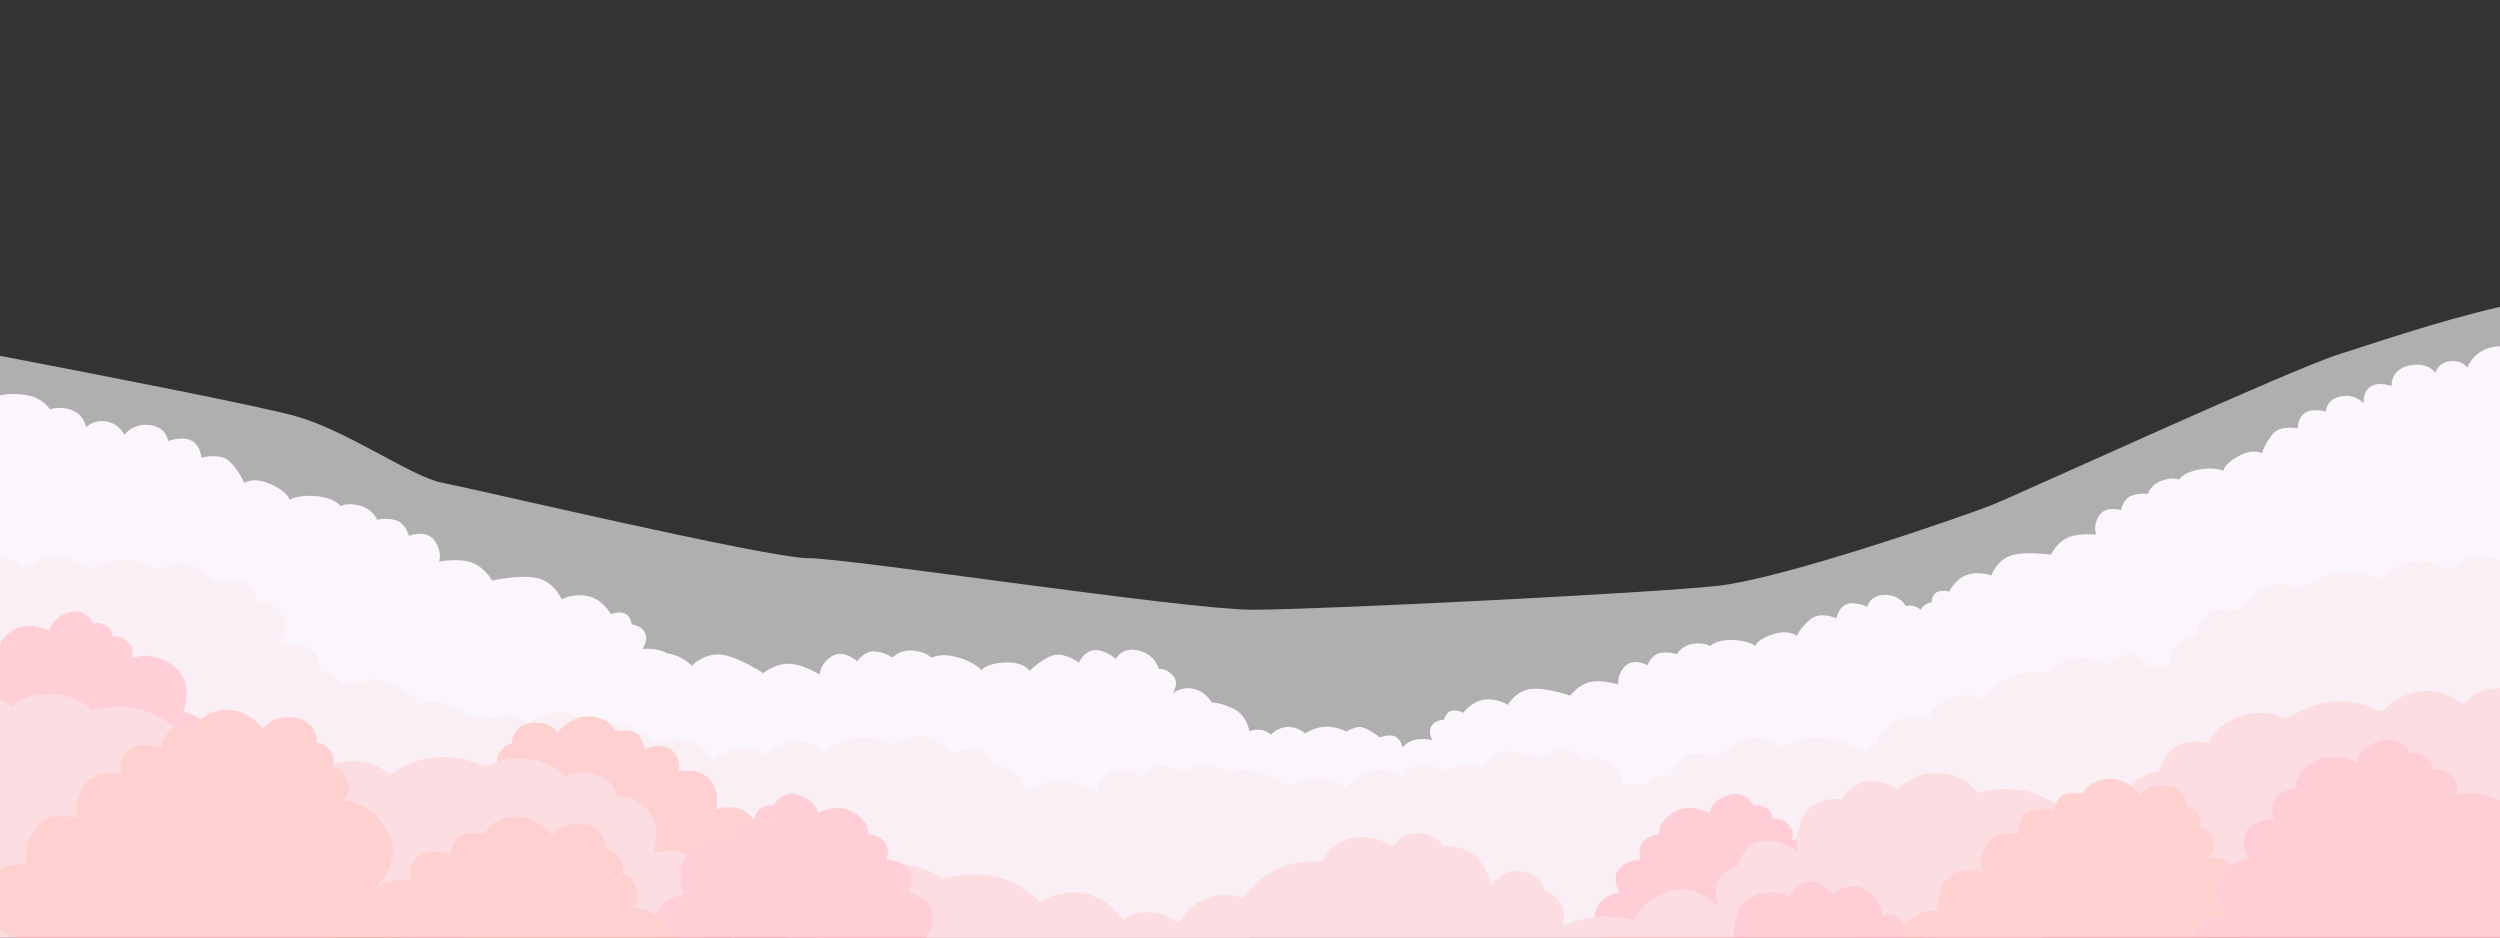<?xml version="1.0" encoding="UTF-8" standalone="no"?>
<!-- Created with Inkscape (http://www.inkscape.org/) -->

<svg
   xmlns:dc="http://purl.org/dc/elements/1.1/"
   xmlns:cc="http://creativecommons.org/ns#"
   xmlns:rdf="http://www.w3.org/1999/02/22-rdf-syntax-ns#"
   xmlns:svg="http://www.w3.org/2000/svg"
   xmlns="http://www.w3.org/2000/svg"
   xmlns:sodipodi="http://sodipodi.sourceforge.net/DTD/sodipodi-0.dtd"
   xmlns:inkscape="http://www.inkscape.org/namespaces/inkscape"
   width="1920"
   height="720"
   viewBox="0 0 1920 720"
   id="svg4223"
   version="1.1"
   inkscape:version="0.91 r13725"
   sodipodi:docname="tfs-present-home-page-bg-monochrome.svg"
   inkscape:export-filename="/home/karel/OneDrive/projects/tools-for-schools/graphics-and-desings/TFS-presenting-portal-design/school-in-forest.png"
   inkscape:export-xdpi="180"
   inkscape:export-ydpi="180">
  <rect x="0" y="0" width="1920" height="720" fill="#333333" stroke="none"/>
  <defs
     id="defs4225">
    <clipPath
       clipPathUnits="userSpaceOnUse"
       id="clipPath40">
      <path
         d="m 25.732,43.187 748.536,0 0,240 -748.536,0 0,-240 z"
         id="path42"
         inkscape:connector-curvature="0" />
    </clipPath>
    <clipPath
       clipPathUnits="userSpaceOnUse"
       id="clipPath4900">
      <rect
         style="opacity:1;fill:#ffffff;fill-opacity:0.49;stroke:none;stroke-width:3;stroke-linecap:butt;stroke-linejoin:miter;stroke-miterlimit:4;stroke-dasharray:none;stroke-dashoffset:5.4;stroke-opacity:1"
         id="rect4902"
         width="1920"
         height="720"
         x="0"
         y="332.362" />
    </clipPath>
  </defs>
  <sodipodi:namedview
     id="base"
     pagecolor="#ffffff"
     bordercolor="#666666"
     borderopacity="1.0"
     inkscape:pageopacity="0.0"
     inkscape:pageshadow="2"
     inkscape:zoom="0.70710678"
     inkscape:cx="952.56427"
     inkscape:cy="257.13882"
     inkscape:document-units="px"
     inkscape:current-layer="layer2"
     showgrid="false"
     borderlayer="true"
     width="1920mm"
     inkscape:snap-bbox="true"
     inkscape:bbox-paths="true"
     inkscape:bbox-nodes="true"
     inkscape:snap-bbox-edge-midpoints="true"
     inkscape:snap-page="true"
     units="px"
     inkscape:window-width="1920"
     inkscape:window-height="1056"
     inkscape:window-x="0"
     inkscape:window-y="24"
     inkscape:window-maximized="1"
     showguides="true"
     inkscape:snap-global="true"
     inkscape:guide-bbox="true" />
  <g
     inkscape:label="Layer 1"
     inkscape:groupmode="layer"
     id="layer1"
     transform="translate(0,-332.363)">
    <rect
       style="opacity:1;fill:#ffffff;fill-opacity:0.399;stroke:none;stroke-width:1;stroke-linecap:butt;stroke-linejoin:miter;stroke-miterlimit:4;stroke-dasharray:none;stroke-dashoffset:5.4;stroke-opacity:1"
       id="rect5739"
       width="266.5"
       height="127"
       x="1192.5"
       y="-362.138" />
    <path
       style="fill:#f2e7f4;fill-opacity:1;fill-rule:evenodd;stroke:none;stroke-width:1px;stroke-linecap:butt;stroke-linejoin:miter;stroke-opacity:1"
       d="M 1920 265.947 C 1918.028 266.005 1915.94 266.217 1913.715 266.695 C 1899.174 269.818 1894.949 282.166 1894.949 282.166 C 1894.949 282.166 1890.316 275.929 1880.926 277.525 C 1871.536 279.122 1870.459 286.422 1870.459 286.422 C 1870.459 286.422 1864.843 277.482 1850.141 280.736 C 1835.438 283.991 1836.764 296.643 1836.764 296.643 C 1836.764 296.643 1827.063 292.535 1820.543 296.941 C 1814.023 301.347 1815.365 309.82 1815.365 309.82 C 1815.365 309.82 1810.645 303.9 1801.762 304 C 1800.493 304.014 1799.138 304.152 1797.701 304.447 C 1786.203 306.806 1786.309 316.088 1786.309 316.088 C 1786.309 316.088 1776.08 313.176 1770.223 317.117 C 1764.366 321.058 1764.695 328.945 1764.695 328.945 C 1764.695 328.945 1751.735 326.267 1745.77 332.971 C 1739.804 339.674 1737.088 348.164 1737.088 348.164 C 1737.088 348.164 1730.872 343.876 1719.041 350.393 C 1707.21 356.909 1707.619 361.691 1707.619 361.691 C 1707.619 361.691 1701.831 358.401 1689.279 360.506 C 1676.727 362.61 1673.438 368.396 1673.438 368.396 C 1673.438 368.396 1668.762 366.043 1660.084 369.193 C 1651.406 372.343 1649.6 379.379 1649.6 379.379 C 1649.6 379.379 1642.962 378.226 1636.647 380.83 C 1630.331 383.434 1628.982 391.807 1628.982 391.807 C 1628.982 391.807 1617.3 387.989 1612.135 396 C 1606.969 404.011 1609.945 410.639 1609.945 410.639 C 1609.945 410.639 1596.731 409.015 1588.111 412.848 C 1579.492 416.681 1575.127 426 1575.127 426 C 1575.127 426 1556.299 423.134 1544.889 426.518 C 1533.478 429.901 1529.348 441.953 1529.348 441.953 C 1529.348 441.953 1520.085 438.272 1510.725 441.48 C 1501.364 444.689 1497.027 454.35 1497.027 454.35 C 1497.027 454.35 1491.387 452.766 1487.434 454.824 C 1483.48 456.882 1483.605 462.377 1483.605 462.377 C 1483.605 462.377 1477.375 463.556 1475.147 468.363 C 1474.869 468.106 1474.57 467.854 1474.234 467.619 C 1468.455 463.565 1463.772 465.488 1463.772 465.488 C 1463.772 465.488 1459.176 456.732 1447.439 456.879 C 1435.703 457.026 1434.055 466.16 1434.055 466.16 C 1434.055 466.16 1424.56 461.373 1418.064 464.139 C 1411.569 466.904 1410.404 474.711 1410.404 474.711 C 1410.404 474.711 1398.181 469.636 1391.059 475.094 C 1383.936 480.551 1379.668 488.377 1379.668 488.377 C 1379.668 488.377 1374.371 482.995 1361.523 487.162 C 1348.675 491.33 1348.176 496.104 1348.176 496.104 C 1348.176 496.104 1343.112 491.78 1330.389 491.479 C 1317.665 491.177 1313.342 496.24 1313.342 496.24 C 1313.342 496.24 1309.196 493.047 1300.08 494.504 C 1290.964 495.961 1287.861 502.529 1287.861 502.529 C 1287.861 502.529 1281.561 500.144 1274.867 501.51 C 1268.174 502.876 1265.27 510.844 1265.27 510.844 C 1265.27 510.844 1254.52 504.89 1247.936 511.783 C 1241.351 518.676 1243.022 525.746 1243.022 525.746 C 1243.022 525.746 1230.352 521.658 1221.164 523.797 C 1211.976 525.935 1205.93 534.264 1205.93 534.264 C 1205.93 534.264 1187.983 527.898 1176.139 529.068 C 1164.295 530.239 1157.963 541.297 1157.963 541.297 C 1157.963 541.297 1149.563 535.934 1139.766 537.318 C 1129.968 538.703 1123.887 547.373 1123.887 547.373 C 1123.887 547.373 1118.646 544.754 1114.375 546.029 C 1110.104 547.305 1109.191 552.725 1109.191 552.725 C 1109.191 552.725 1102.299 552.691 1099.375 557.555 C 1096.451 562.419 1099.971 568.305 1099.971 568.305 C 1099.971 568.305 1084.464 564.954 1078.455 572.941 C 1078.386 573.033 1078.328 573.128 1078.262 573.221 C 1077.361 573.224 1076.772 573.328 1076.772 573.328 C 1076.772 573.328 1076.522 569.078 1072.272 566.078 C 1068.022 563.078 1059.772 566.328 1059.772 566.328 C 1059.772 566.328 1049.522 558.328 1044.522 558.328 C 1039.522 558.328 1034.022 561.828 1034.022 561.828 C 1034.022 561.828 1026.022 557.578 1017.521 558.078 C 1009.021 558.578 1002.521 563.328 1002.521 563.328 C 1002.521 563.328 996.521 557.828 988.521 558.328 C 980.521 558.828 976.021 564.328 976.021 564.328 C 976.021 564.328 972.271 560.078 965.521 560.328 C 963.465 560.404 961.435 560.901 959.602 561.551 C 958.289 556.003 955.284 548.431 948.4 544.891 C 936.86 538.955 930.787 539.621 930.787 539.621 C 930.787 539.621 926.364 531.324 916.805 529.035 C 907.245 526.747 900.508 532.58 900.508 532.58 C 900.508 532.58 906.187 525.108 900.951 519.008 C 895.715 512.908 890.008 513.709 890.008 513.709 C 890.008 513.709 887.4 502.755 874.41 499.613 C 861.42 496.472 857.029 506.086 857.029 506.086 C 857.029 506.086 847.902 498.129 839.957 499.352 C 832.012 500.574 828.529 508.859 828.529 508.859 C 828.529 508.859 816.473 499.82 807.078 503.836 C 797.683 507.852 790.771 515.285 790.771 515.285 C 790.771 515.285 786.444 507.857 771.096 508.838 C 755.747 509.819 753.85 514.943 753.85 514.943 C 753.85 514.943 749.482 508.748 735.529 504.834 C 721.576 500.92 715.381 505.287 715.381 505.287 C 715.381 505.287 711.704 500.598 701.236 499.639 C 690.769 498.68 685.498 505.053 685.498 505.053 C 685.498 505.053 679.219 500.649 671.449 500.271 C 663.68 499.894 658.23 507.867 658.23 507.867 C 658.23 507.867 648.046 498.272 638.842 504.023 C 629.637 509.775 629.49 518.047 629.49 518.047 C 629.49 518.047 616.66 509.969 605.922 509.742 C 595.183 509.515 586.168 517.002 586.168 517.002 C 586.168 517.002 568.158 504.926 554.762 502.883 C 541.365 500.84 531.268 511.256 531.268 511.256 C 531.268 511.256 523.52 502.988 512.334 501.748 C 504.79 497.228 493.383 498.328 493.383 498.328 C 493.383 498.328 498.139 492.137 495.475 486.25 C 492.81 480.363 485.012 479.49 485.012 479.49 C 485.012 479.49 484.693 473.24 480.031 471.234 C 475.369 469.228 469.098 471.498 469.098 471.498 C 469.098 471.498 463.363 460.89 452.465 458.031 C 441.566 455.172 431.357 460.129 431.357 460.129 C 431.357 460.129 425.657 446.789 412.416 443.902 C 399.175 441.016 378.037 445.848 378.037 445.848 C 378.037 445.848 372.298 435.629 362.189 431.998 C 352.081 428.367 337.211 431.318 337.211 431.318 C 337.211 431.318 340.035 423.544 333.498 414.879 C 326.961 406.214 314.016 411.529 314.016 411.529 C 314.016 411.529 311.782 402.133 304.393 399.705 C 297.003 397.277 289.562 399.143 289.562 399.143 C 289.562 399.143 286.92 391.304 276.803 388.453 C 266.685 385.603 261.574 388.668 261.574 388.668 C 261.574 388.668 257.354 382.372 242.924 381.033 C 228.494 379.695 222.197 383.916 222.197 383.916 C 222.197 383.916 222.262 378.452 208.281 372.043 C 194.301 365.634 187.6 371.021 187.6 371.021 C 187.6 371.021 183.804 361.609 176.469 354.496 C 169.133 347.384 154.641 351.51 154.641 351.51 C 154.641 351.51 154.354 342.526 147.373 338.541 C 140.392 334.556 129.021 338.719 129.021 338.719 C 129.021 338.719 128.364 328.17 115.109 326.455 C 101.855 324.74 95.5 334.037 95.5 334.037 C 95.5 334.037 92.42 326.06 82.385 323.816 C 72.35 321.573 66.191 328.148 66.191 328.148 C 66.191 328.148 64.676 318.628 55.242 315.008 C 45.808 311.388 38.398 314.389 38.398 314.389 C 38.398 314.389 33.215 306.092 22.064 303.754 C 10.545 301.339 1.633 303.299 0 303.699 L 0 618.143 L 428.502 621.758 C 427.925 627.837 428.674 635.792 434.611 641.994 C 445.72 653.597 467.131 659.854 467.131 659.854 L 628.117 720 L 959.277 720 L 979.098 640.037 L 1083.834 644.279 C 1088.713 648.81 1094.223 649.402 1094.223 649.402 C 1094.223 649.402 1092.127 666.075 1104.1 673.537 C 1116.072 680.999 1135.652 681.674 1135.652 681.674 L 1490.062 720 L 1568.154 720 L 1567.205 581.283 L 1920 552.27 L 1920 265.947 z M 1476.984 478.764 C 1477.035 478.83 1477.047 478.846 1477.09 478.9 C 1476.915 479.118 1476.805 479.266 1476.805 479.266 C 1476.805 479.266 1476.884 479.06 1476.984 478.764 z "
       id="path4857"
       transform="translate(0,332.362)" />
    <path
       style="fill:#f3d5e2;fill-opacity:1;fill-rule:evenodd;stroke:none;stroke-width:1px;stroke-linecap:butt;stroke-linejoin:miter;stroke-opacity:1"
       d="m 1905.598,427.488 c -1.653,-0.041 -3.319,0.025 -4.973,0.229 -13.227,1.631 -19.199,11.086 -19.199,11.086 0,0 -10.492,-9.302 -26.232,-7.766 -15.741,1.536 -25.703,14.133 -25.703,14.133 0,0 -14.152,-7.213 -30.867,-5.52 -16.715,1.693 -30.965,12.482 -30.965,12.482 0,0 -11.813,-5.092 -21.553,-3.523 -9.74,1.569 -27.197,20.369 -27.197,20.369 0,0 -17.09,-3.742 -24.428,3.436 -7.338,7.178 -6.49,15.533 -6.49,15.533 0,0 -11.593,-0.63 -19.607,11.652 -2.478,3.798 -2.963,8.089 -2.455,12.203 -8.97,-2.988 -15.49,0.838 -15.49,0.838 0,0 -2.717,-6.844 -11.324,-9.465 -8.607,-2.621 -20.393,7.193 -20.393,7.193 0,0 -21.174,-7.576 -29.385,-4.863 -8.211,2.713 -15.346,11.445 -15.346,11.445 0,0 -15.443,-2.64 -29.131,2.793 -13.688,5.433 -21.785,16.762 -21.785,16.762 0,0 -12.838,-5.777 -25.705,-0.615 -12.867,5.162 -17.271,16.635 -17.271,16.635 0,0 -8.464,-4.944 -19.414,-0.871 -10.95,4.073 -19.047,15.4 -19.047,15.4 l 0.979,3.428 c -7.472,2.857 -12.238,7.117 -12.238,7.117 0,0 -12.72,-9.516 -29.479,-10.691 -16.759,-1.175 -32.637,7.033 -32.637,7.033 0,0 -10.774,-7.028 -20.639,-7.139 -9.865,-0.111 -30.264,15.445 -30.264,15.445 0,0 -16.206,-6.594 -24.658,-0.77 -8.452,5.825 -9.039,14.203 -9.039,14.203 0,0 -10.755,-2.46 -20.549,7.369 -0.413,-0.053 -0.833,-0.094 -1.266,-0.111 -11.075,-0.439 -16.004,0.143 -16.004,0.143 0,0 0.172,-10.85 -11.024,-17.17 -11.196,-6.319 -19.961,-1.146 -19.961,-1.146 0,0 -2.717,-6.844 -11.324,-9.465 -8.607,-2.621 -20.393,7.193 -20.393,7.193 0,0 -21.174,-7.576 -29.385,-4.863 -8.211,2.713 -15.344,11.445 -15.344,11.445 0,0 -0.94,-0.157 -2.512,-0.314 -1.287,-0.526 -2.681,-0.986 -4.199,-1.354 -7.781,-1.882 -12.943,0.11 -16.15,2.531 -2.092,0.49 -4.2,1.108 -6.271,1.93 -0.517,0.205 -1.011,0.433 -1.512,0.654 -3.923,-2.673 -10.629,-6.372 -16.793,-5.424 -9.392,1.445 -13.508,11.24 -13.508,11.24 0,0 -14.252,-10.685 -25.358,-5.938 -11.106,4.747 -19.275,13.533 -19.275,13.533 0,0 -5.117,-8.783 -23.26,-7.623 -18.143,1.16 -20.385,7.219 -20.385,7.219 0,0 -5.162,-7.322 -21.656,-11.949 -16.494,-4.627 -23.818,0.535 -23.818,0.535 0,0 -4.343,-5.544 -16.717,-6.678 -12.374,-1.134 -18.607,6.4 -18.607,6.4 0,0 -7.422,-5.206 -16.605,-5.652 -9.184,-0.446 -15.625,8.98 -15.625,8.98 0,0 -12.039,-11.344 -22.92,-4.545 -10.881,6.799 -11.055,16.576 -11.055,16.576 0,0 -15.165,-9.548 -27.859,-9.816 -12.694,-0.269 -23.35,8.582 -23.35,8.582 0,0 -1.863,-1.227 -4.715,-2.947 -0.399,-3.317 -1.592,-6.561 -4.152,-9.16 -9.044,-9.178 -18.918,-6.611 -18.918,-6.611 0,0 -0.728,-7.346 -8.299,-12.246 -7.571,-4.9 -21.637,1.305 -21.637,1.305 0,0 -18.312,-13.142 -26.973,-12.793 -8.661,0.349 -17.943,6.793 -17.943,6.793 0,0 -14.155,-6.802 -28.844,-5.344 -14.689,1.459 -25.617,10.139 -25.617,10.139 0,0 -10.777,-9.109 -24.6,-7.686 -13.823,1.424 -21.232,11.266 -21.232,11.266 0,0 -6.792,-7.101 -18.467,-6.197 -10.291,0.797 -19.979,7.62 -22.137,9.23 -0.724,-1.351 -6.272,-11.036 -18.67,-14.689 -13.329,-3.928 -25.59,3.057 -25.59,3.057 0,0 -9.156,-10.532 -23.33,-14.652 -14.174,-4.12 -29.334,-0.019 -29.334,-0.019 0,0 -7.947,-8.036 -16.398,-9.963 -8.451,-1.927 -28.857,7.646 -28.857,7.646 10e-6,0 -12.692,-8.673 -21.031,-5.24 -1.618,0.666 -2.994,1.471 -4.17,2.334 -11.224,-3.646 -21.355,-2.066 -21.355,-2.066 0,0 -7.192,-6.882 -19.238,-10.277 -12.046,-3.395 -17.828,2.695 -17.828,2.695 -1.987,-4.513 -3.323,-9.076 -18.834,-16.9 -15.511,-7.824 -24.262,-1.693 -24.262,-1.693 0,0 -8.937,-3.036 -15.709,2.234 -1.9,-6.274 -17.693,-11.727 -17.693,-11.727 0,0 0.23,-13.676 -10.146,-18.158 -10.377,-4.482 -20.789,0.746 -20.789,0.746 0,0 9.651,-16.745 1.316,-26.867 -8.334,-10.122 -18.572,-8.416 -18.572,-8.416 0,0 -0.074,-7.51 -7.303,-13.162 -7.229,-5.652 -22.045,-0.639 -22.045,-0.639 0,0 -17.369,-14.981 -26.178,-15.412 -8.809,-0.432 -18.801,5.26 -18.801,5.26 0,0 -13.729,-8.178 -28.748,-8.031 -15.019,0.147 -26.881,7.955 -26.881,7.955 0,0 -10.096,-10.208 -24.234,-10.018 -14.138,0.19 -22.541,9.492 -22.541,9.492 0,0 -6.24,-7.813 -18.154,-7.955 -0.691,-0.008 -1.38,0.017 -2.068,0.059 l 0,140.896 302.102,36.727 c -0.457,5.857 5.398,14.334 5.398,14.334 0,0 -21.588,-6.699 -38.342,-3.406 -16.753,3.293 -20.451,17.563 -23.527,21.307 L 227.195,657.631 562.963,720 l 1.174,0 1.559,-8.402 29.953,0.01 c 3.174,4.566 7.047,7.145 9.344,8.393 l 928.543,0 -1.32,-44.641 276.625,-69.777 111.16,-22.555 0,-152.896 c -4.013,-1.289 -9.125,-2.509 -14.402,-2.641 z"
       transform="translate(0,332.362)"
       id="path4863"
       inkscape:connector-curvature="0"
       sodipodi:nodetypes="cccscscsccccccccccscscscccscscsccccsccccccscccccscscscccccsccccscscscscscscscscscsccscscccccscccccscsccccccccccccccccccccc" />
    <path
       style="fill:#ff8094;fill-opacity:1;fill-rule:evenodd;stroke:none;stroke-width:1px;stroke-linecap:butt;stroke-linejoin:miter;stroke-opacity:1"
       d="M 1333.029 609.691 C 1331.243 609.675 1329.273 609.97 1327.107 610.691 C 1313.25 615.31 1312.92 624.549 1312.92 624.549 C 1312.92 624.549 1298.734 616.3 1285.867 623.559 C 1273 630.817 1274.318 640.385 1274.318 640.385 C 1274.318 640.385 1264.09 642.036 1260.791 647.975 C 1257.492 653.913 1260.133 660.512 1260.133 660.512 C 1260.133 660.512 1250.893 659.521 1243.965 666.779 C 1237.036 674.038 1243.635 685.256 1243.635 685.256 C 1243.635 685.256 1228.79 687.896 1225.49 699.773 C 1222.763 709.592 1227.651 717.516 1229.445 720 L 1436.014 720 C 1438.079 715.457 1439.255 709.679 1436.973 703.402 C 1431.694 688.886 1415.527 686.576 1415.527 686.576 C 1415.527 686.576 1425.426 663.811 1407.939 651.273 C 1390.453 638.736 1375.936 645.664 1375.936 645.664 C 1375.936 645.664 1379.316 639.282 1373.377 633.146 C 1367.438 627.011 1361.402 628.936 1361.402 628.936 C 1361.402 628.936 1362.08 624.054 1356.471 620.59 C 1350.862 617.126 1346.902 618.939 1346.902 618.939 C 1346.902 618.939 1342.674 609.779 1333.029 609.691 z "
       transform="translate(0,332.362)"
       id="path4148" />
    <path
       style="fill:#ff8196;fill-opacity:1;fill-rule:evenodd;stroke:none;stroke-width:1px;stroke-linecap:butt;stroke-linejoin:miter;stroke-opacity:1"
       d="M 58.029 469.691 C 56.243 469.675 54.273 469.97 52.107 470.691 C 38.25 475.31 37.92 484.549 37.92 484.549 C 37.92 484.549 23.734 476.3 10.867 483.559 C 3.906 487.485 1.112 492.079 0 495.477 L 0 662.262 L 132.279 659.08 C 132.279 659.08 161.313 653.802 167.252 630.047 C 173.191 606.292 154.055 589.797 154.055 589.797 C 154.055 589.797 167.251 577.919 161.973 563.402 C 156.694 548.886 140.527 546.576 140.527 546.576 C 140.527 546.576 150.426 523.811 132.939 511.273 C 115.453 498.736 100.936 505.664 100.936 505.664 C 100.936 505.664 104.316 499.282 98.377 493.146 C 92.438 487.011 86.402 488.936 86.402 488.936 C 86.402 488.936 87.08 484.054 81.471 480.59 C 75.862 477.126 71.902 478.939 71.902 478.939 C 71.902 478.939 67.674 469.779 58.029 469.691 z "
       transform="translate(0,332.362)"
       id="path4181" />
    <path
       style="fill:#ff8888;fill-opacity:1;fill-rule:evenodd;stroke:none;stroke-width:1px;stroke-linecap:butt;stroke-linejoin:miter;stroke-opacity:1"
       d="M 451.326 550.127 C 437.313 550.326 428.217 562.68 428.217 562.68 C 428.217 562.68 423.983 553.808 408.508 555.17 C 393.033 556.532 392.688 571.6 392.688 571.6 C 392.688 571.6 388.058 571.507 384.053 577.262 C 380.048 583.017 382.773 587.492 382.773 587.492 C 382.773 587.492 376.072 588.171 372.877 596.672 C 369.682 605.173 375.68 609.969 375.68 609.969 C 375.68 609.969 358.584 609.357 346.834 628.994 C 335.084 648.631 354.381 666.65 354.381 666.65 C 354.381 666.65 339.586 675.75 340.584 692.148 C 341.582 708.547 359.488 714.545 359.488 714.545 C 359.488 714.545 358.507 716.617 357.5 720 L 540.475 720 L 599.365 696.102 C 599.365 696.102 616.863 683.534 610.102 666.195 C 603.34 648.856 584.002 651.895 584.002 651.895 C 584.002 651.895 585.954 636.128 575.816 625.992 C 565.679 615.857 549.811 621.598 549.811 621.598 C 549.811 621.598 553.622 609.231 545.373 599.041 C 537.124 588.851 521.521 592.564 521.521 592.564 C 521.521 592.564 523.208 578.825 513.375 574.678 C 503.542 570.531 494.949 575.408 494.949 575.408 C 494.949 575.408 494.728 567.854 488.994 563.457 C 483.26 559.06 472.584 561.783 472.584 561.783 C 472.584 561.783 469.819 551.89 454.191 550.258 C 453.215 550.156 452.26 550.114 451.326 550.127 z "
       transform="translate(0,332.362)"
       id="path4183" />
    <path
       style="fill:#f6a8b5;fill-opacity:1;fill-rule:evenodd;stroke:none;stroke-width:1px;stroke-linecap:butt;stroke-linejoin:miter;stroke-opacity:1"
       d="M 1917.959 528.531 C 1916.965 528.542 1915.969 528.587 1914.977 528.676 C 1899.098 530.09 1891.578 541.152 1891.578 541.152 C 1891.578 541.152 1879.412 529.609 1860.533 530.809 C 1841.654 532.008 1829.234 546.662 1829.234 546.662 C 1829.234 546.662 1812.607 537.467 1792.557 538.814 C 1772.506 540.162 1755.035 552.482 1755.035 552.482 C 1755.035 552.482 1743.507 543.884 1722.873 549.432 C 1702.239 554.979 1696.078 570.648 1696.078 570.648 C 1696.078 570.648 1683.488 566.454 1672.039 573.146 C 1660.591 579.839 1658.348 592.074 1658.348 592.074 C 1658.348 592.074 1648.903 592.626 1639.385 600.881 C 1629.867 609.136 1632.039 625.488 1632.039 625.488 C 1632.039 625.488 1627.787 623.692 1625.389 623.021 C 1607.169 617.931 1590.615 627.674 1590.615 627.674 C 1590.615 627.674 1577.948 613.512 1558.574 608.176 C 1539.2 602.839 1518.645 608.713 1518.645 608.713 C 1518.645 608.713 1509.704 595.543 1490.473 593.613 C 1471.242 591.683 1456.992 606.43 1456.992 606.43 C 1456.992 606.43 1447.329 597.875 1434.01 599.969 C 1420.691 602.062 1414.309 614.223 1414.309 614.223 C 1414.309 614.223 1401.298 610.719 1389.791 620.777 C 1378.284 630.836 1379.9 653.943 1379.9 653.943 C 1379.9 653.943 1368.228 643.612 1353.272 645.854 C 1338.315 648.095 1333.926 665.861 1333.926 665.861 C 1333.926 665.861 1325.994 666.926 1320.68 674.832 C 1315.365 682.738 1319.527 695.732 1319.527 695.732 C 1319.527 695.732 1303.158 679.738 1285.426 683.484 C 1267.694 687.23 1261.705 696.899 1253.756 706.732 C 1248.842 705.182 1243.408 704.075 1237.551 703.877 C 1216.727 703.173 1200.527 710.949 1200.527 710.949 C 1200.527 710.949 1202.493 699.417 1197.934 692.648 C 1193.374 685.88 1186.336 684.217 1186.336 684.217 C 1186.336 684.217 1184.293 671.072 1167.559 668.945 C 1154.11 667.236 1145.309 680.23 1145.309 680.23 C 1145.309 680.23 1141.903 662.76 1130.209 655.322 C 1118.514 647.885 1108.756 650.518 1108.756 650.518 C 1108.756 650.518 1105.135 641.67 1090.885 640.131 C 1076.634 638.592 1069.863 650.277 1069.863 650.277 C 1069.863 650.277 1055.522 639.629 1037.762 643.861 C 1020.001 648.094 1015.793 661.883 1015.793 661.883 C 1015.793 661.883 996.734 659.897 980.461 667.621 C 964.188 675.346 955.209 689.818 955.209 689.818 C 955.209 689.818 939.079 683.793 923.787 691.121 C 913.595 696.005 908.233 703.992 905.777 708.789 C 900.99 705.706 895.228 702.794 889.084 701.441 C 872.988 697.897 862.133 706.463 862.133 706.463 C 862.133 706.463 853.728 691.297 834.74 686.607 C 815.753 681.918 798.949 692.504 798.949 692.504 C 798.949 692.504 785.416 678.267 765.229 673.359 C 745.041 668.452 723.982 675.164 723.982 675.164 C 723.982 675.164 713.364 665.423 693.848 663.949 C 674.331 662.475 660.201 674.736 660.201 674.736 C 660.201 674.736 647.824 665.546 634.633 669.215 C 621.442 672.884 616.336 684.127 616.336 684.127 C 616.336 684.127 602.137 681.353 591.77 688.139 C 581.402 694.924 580.119 706.743 579.986 709.211 C 563.002 706.963 546.961 708.828 546.961 708.828 C 546.961 708.828 560.734 701.507 558.809 688.316 C 556.883 675.126 543.867 675.588 543.867 675.588 C 543.867 675.588 540.047 661.98 526.902 655.984 C 513.757 649.988 500.945 656.244 500.945 656.244 C 500.945 656.244 508.623 637.05 498.893 623.957 C 488.521 610 473.982 611.676 473.982 611.676 C 473.982 611.676 472.912 600.528 458.807 595.152 C 444.701 589.777 433.588 596.912 433.588 596.912 C 433.588 596.912 425.14 585.275 405.586 582.828 C 386.032 580.382 372.975 588.816 372.975 588.816 C 372.975 588.816 353.874 579.635 334.053 581.604 C 314.231 583.572 299.484 595.285 299.484 595.285 C 299.484 595.285 290.256 585.459 273.803 584.65 C 257.35 583.841 249.363 590.389 249.363 590.389 C 249.363 590.389 241.269 579.977 227.373 577.619 C 213.477 575.261 201.344 581.283 201.344 581.283 C 201.344 581.283 193.94 566.398 175.953 561.098 C 157.966 555.797 141.422 565.223 141.422 565.223 C 141.422 565.223 129.065 551.007 109.938 545.447 C 90.81 539.887 70.354 545.422 70.354 545.422 C 70.354 545.422 62.379 534.328 40.6 533.104 C 18.82 531.879 9.283 542.295 9.283 542.295 C 9.283 542.295 5.334 539.613 0 537.324 L 0 720 L 1920 720 L 1920 528.576 C 1919.321 528.55 1918.641 528.524 1917.959 528.531 z "
       id="path6780"
       transform="translate(0,332.362)" />
    <path
       style="fill:#ff8196;fill-opacity:1;fill-rule:evenodd;stroke:none;stroke-width:1px;stroke-linecap:butt;stroke-linejoin:miter;stroke-opacity:1"
       d="M 607.945 609.691 C 598.301 609.779 594.072 618.939 594.072 618.939 C 594.072 618.939 590.115 617.126 584.506 620.59 C 578.897 624.054 579.572 628.936 579.572 628.936 C 579.572 628.936 573.538 627.011 567.6 633.146 C 561.661 639.282 565.039 645.664 565.039 645.664 C 565.039 645.664 550.523 638.736 533.037 651.273 C 515.551 663.811 525.447 686.576 525.447 686.576 C 525.447 686.576 509.283 688.886 504.004 703.402 C 501.721 709.679 502.897 715.457 504.963 720 L 711.531 720 C 713.326 717.515 718.213 709.591 715.486 699.773 C 712.187 687.896 697.34 685.256 697.34 685.256 C 697.34 685.256 703.938 674.038 697.01 666.779 C 690.081 659.521 680.844 660.512 680.844 660.512 C 680.844 660.512 683.483 653.913 680.184 647.975 C 676.884 642.036 666.656 640.385 666.656 640.385 C 666.656 640.385 667.977 630.817 655.109 623.559 C 642.242 616.3 628.055 624.549 628.055 624.549 C 628.055 624.549 627.726 615.31 613.869 610.691 C 611.704 609.97 609.731 609.675 607.945 609.691 z "
       transform="translate(0,332.362)"
       id="path4146" />
    <path
       style="fill:#ff8094;fill-opacity:1;fill-rule:evenodd;stroke:none;stroke-width:1px;stroke-linecap:butt;stroke-linejoin:miter;stroke-opacity:1"
       d="M 1390.332 676.916 C 1379.026 676.962 1374.205 689.029 1374.205 689.029 C 1374.205 689.029 1358.035 680.058 1343.221 690.145 C 1330.743 698.64 1331.412 715.028 1331.934 720 L 1477.545 720 C 1474.567 717.709 1471.121 717.422 1471.121 717.422 C 1471.121 717.422 1471.366 714.242 1467.568 711.266 C 1463.771 708.289 1460.59 709.988 1460.59 709.988 C 1460.59 709.988 1460.384 705.357 1454.668 702.83 C 1448.952 700.303 1445.424 704.238 1445.424 704.238 C 1445.424 704.238 1446.512 692.514 1433.478 683.674 C 1420.445 674.834 1407.312 687.391 1407.312 687.391 C 1407.312 687.391 1401.638 676.871 1390.332 676.916 z "
       transform="translate(0,332.362)"
       id="path4179" />
    <path
       style="fill:#ff8989;fill-opacity:1;fill-rule:evenodd;stroke:none;stroke-width:1px;stroke-linecap:butt;stroke-linejoin:miter;stroke-opacity:1"
       d="M 1620.865 598.127 C 1619.931 598.114 1618.975 598.156 1617.998 598.258 C 1602.371 599.89 1599.607 609.783 1599.607 609.783 C 1599.607 609.783 1588.929 607.06 1583.195 611.457 C 1577.462 615.854 1577.242 623.408 1577.242 623.408 C 1577.242 623.408 1568.65 618.531 1558.816 622.678 C 1548.983 626.825 1550.67 640.564 1550.67 640.564 C 1550.67 640.564 1535.068 636.851 1526.818 647.041 C 1518.569 657.231 1522.381 669.598 1522.381 669.598 C 1522.381 669.598 1506.511 663.857 1496.373 673.992 C 1486.235 684.128 1488.189 699.895 1488.189 699.895 C 1488.189 699.895 1468.852 696.856 1462.09 714.195 C 1461.308 716.199 1460.862 718.136 1460.664 720 L 1723.986 720 C 1720.792 716.497 1717.811 714.65 1717.811 714.65 C 1717.811 714.65 1737.107 696.631 1725.357 676.994 C 1713.607 657.357 1696.512 657.969 1696.512 657.969 C 1696.512 657.969 1702.51 653.173 1699.314 644.672 C 1696.119 636.171 1689.418 635.492 1689.418 635.492 C 1689.418 635.492 1692.144 631.017 1688.139 625.262 C 1684.134 619.507 1679.504 619.6 1679.504 619.6 C 1679.504 619.6 1679.159 604.532 1663.684 603.17 C 1648.208 601.808 1643.975 610.68 1643.975 610.68 C 1643.975 610.68 1634.879 598.326 1620.865 598.127 z "
       transform="translate(0,332.362)"
       id="path4177" />
    <path
       style="fill:#ff8094;fill-opacity:1;fill-rule:evenodd;stroke:none;stroke-width:1px;stroke-linecap:butt;stroke-linejoin:miter;stroke-opacity:1"
       d="M 1834.324 567.916 C 1832.168 567.896 1829.787 568.252 1827.174 569.123 C 1810.448 574.698 1810.051 585.85 1810.051 585.85 C 1810.051 585.85 1792.927 575.893 1777.397 584.654 C 1761.866 593.415 1763.457 604.965 1763.457 604.965 C 1763.457 604.965 1751.113 606.955 1747.131 614.123 C 1743.149 621.291 1746.334 629.256 1746.334 629.256 C 1746.334 629.256 1735.183 628.061 1726.82 636.822 C 1718.457 645.583 1726.422 659.123 1726.422 659.123 C 1726.422 659.123 1708.502 662.308 1704.52 676.645 C 1700.537 690.981 1710.096 702.131 1710.096 702.131 C 1710.096 702.131 1690.981 703.326 1685.008 718.459 C 1684.805 718.972 1684.622 719.486 1684.453 720 L 1920 720 L 1920 615.064 C 1901.075 604.211 1886.111 611.336 1886.111 611.336 C 1886.111 611.336 1890.191 603.632 1883.023 596.227 C 1875.855 588.821 1868.57 591.143 1868.57 591.143 C 1868.57 591.143 1869.387 585.252 1862.617 581.07 C 1855.847 576.889 1851.068 579.08 1851.068 579.08 C 1851.068 579.08 1845.966 568.022 1834.324 567.916 z "
       id="path4175"
       transform="translate(0,332.362)" />
    <path
       style="fill:#ff8888;fill-opacity:1;fill-rule:evenodd;stroke:none;stroke-width:1px;stroke-linecap:butt;stroke-linejoin:miter;stroke-opacity:1"
       d="M 175.066 545.127 C 173.974 545.111 172.855 545.16 171.713 545.279 C 153.435 547.188 150.201 558.76 150.201 558.76 C 150.201 558.76 137.713 555.576 131.006 560.719 C 124.299 565.861 124.043 574.699 124.043 574.699 C 124.043 574.699 113.99 568.993 102.488 573.844 C 90.987 578.694 92.961 594.764 92.961 594.764 C 92.961 594.764 74.711 590.42 65.062 602.34 C 55.414 614.259 59.873 628.723 59.873 628.723 C 59.873 628.723 41.311 622.008 29.453 633.863 C 17.595 645.718 19.881 664.16 19.881 664.16 C 19.881 664.16 9.238 662.489 0 667.986 L 0 714.311 C 1.155 715.322 1.91 715.867 1.91 715.867 L 12.094 720 L 302.469 720 C 303.613 717.414 304.395 714.509 304.594 711.242 C 305.761 692.062 288.457 681.418 288.457 681.418 C 288.457 681.418 311.029 660.344 297.285 637.375 C 283.542 614.407 263.545 615.121 263.545 615.121 C 263.545 615.121 270.562 609.513 266.824 599.57 C 263.087 589.627 255.248 588.832 255.248 588.832 C 255.248 588.832 258.436 583.597 253.752 576.865 C 249.068 570.134 243.652 570.244 243.652 570.244 C 243.652 570.244 243.249 552.619 225.148 551.025 C 207.048 549.432 202.096 559.811 202.096 559.811 C 202.096 559.811 191.457 545.36 175.066 545.127 z "
       transform="translate(0,332.362)"
       id="path4185" />
    <path
       style="fill:#ff8888;fill-opacity:1;fill-rule:evenodd;stroke:none;stroke-width:1px;stroke-linecap:butt;stroke-linejoin:miter;stroke-opacity:1"
       d="M 397.098 627.152 C 396.005 627.137 394.887 627.183 393.744 627.303 C 375.466 629.212 372.232 640.785 372.232 640.785 C 372.232 640.785 359.744 637.6 353.037 642.742 C 346.331 647.885 346.074 656.723 346.074 656.723 C 346.074 656.723 336.023 651.016 324.521 655.867 C 313.02 660.718 314.992 676.787 314.992 676.787 C 314.992 676.787 296.742 672.446 287.094 684.365 C 277.445 696.284 281.904 710.748 281.904 710.748 C 281.904 710.748 263.344 704.032 251.486 715.887 C 250.185 717.188 249.061 718.573 248.078 720 L 519.648 720 C 519.534 719.799 519.437 719.6 519.316 719.398 C 505.573 696.43 485.576 697.146 485.576 697.146 C 485.576 697.146 492.593 691.537 488.855 681.594 C 485.118 671.651 477.279 670.855 477.279 670.855 C 477.279 670.855 480.468 665.622 475.783 658.891 C 471.099 652.159 465.684 652.268 465.684 652.268 C 465.684 652.268 465.28 634.644 447.18 633.051 C 429.079 631.457 424.127 641.834 424.127 641.834 C 424.127 641.834 413.489 627.386 397.098 627.152 z "
       transform="translate(0,332.362)"
       id="path4187" />
    <g
       inkscape:groupmode="layer"
       id="layer2"
       inkscape:label="top">
      <path
         style="opacity:1;fill:#ffffff;fill-opacity:0.608;stroke:none;stroke-width:1;stroke-linecap:butt;stroke-linejoin:miter;stroke-miterlimit:4;stroke-dasharray:none;stroke-dashoffset:5.4;stroke-opacity:1"
         d="m 1920,235.65 c -50.625,11.773 -99.427,28.933 -122.535,36.043 -36.77,11.314 -246.072,107.482 -267.285,115.967 -21.213,8.485 -159.807,56.568 -210.719,62.225 -50.912,5.657 -306.883,18.385 -357.795,18.385 -50.912,0 -309.713,-39.598 -340.826,-39.598 -31.113,0 -258.8,-53.74 -281.428,-57.982 C 316.785,366.447 267.285,331.091 227.688,319.777 201.167,312.2 78.732,288.358 0,273.285 L 0,720 l 1920,0 0,-484.35 z"
         transform="translate(0,332.362)"
         id="rect6709"
         inkscape:connector-curvature="0" />
    </g>
  </g>
</svg>
